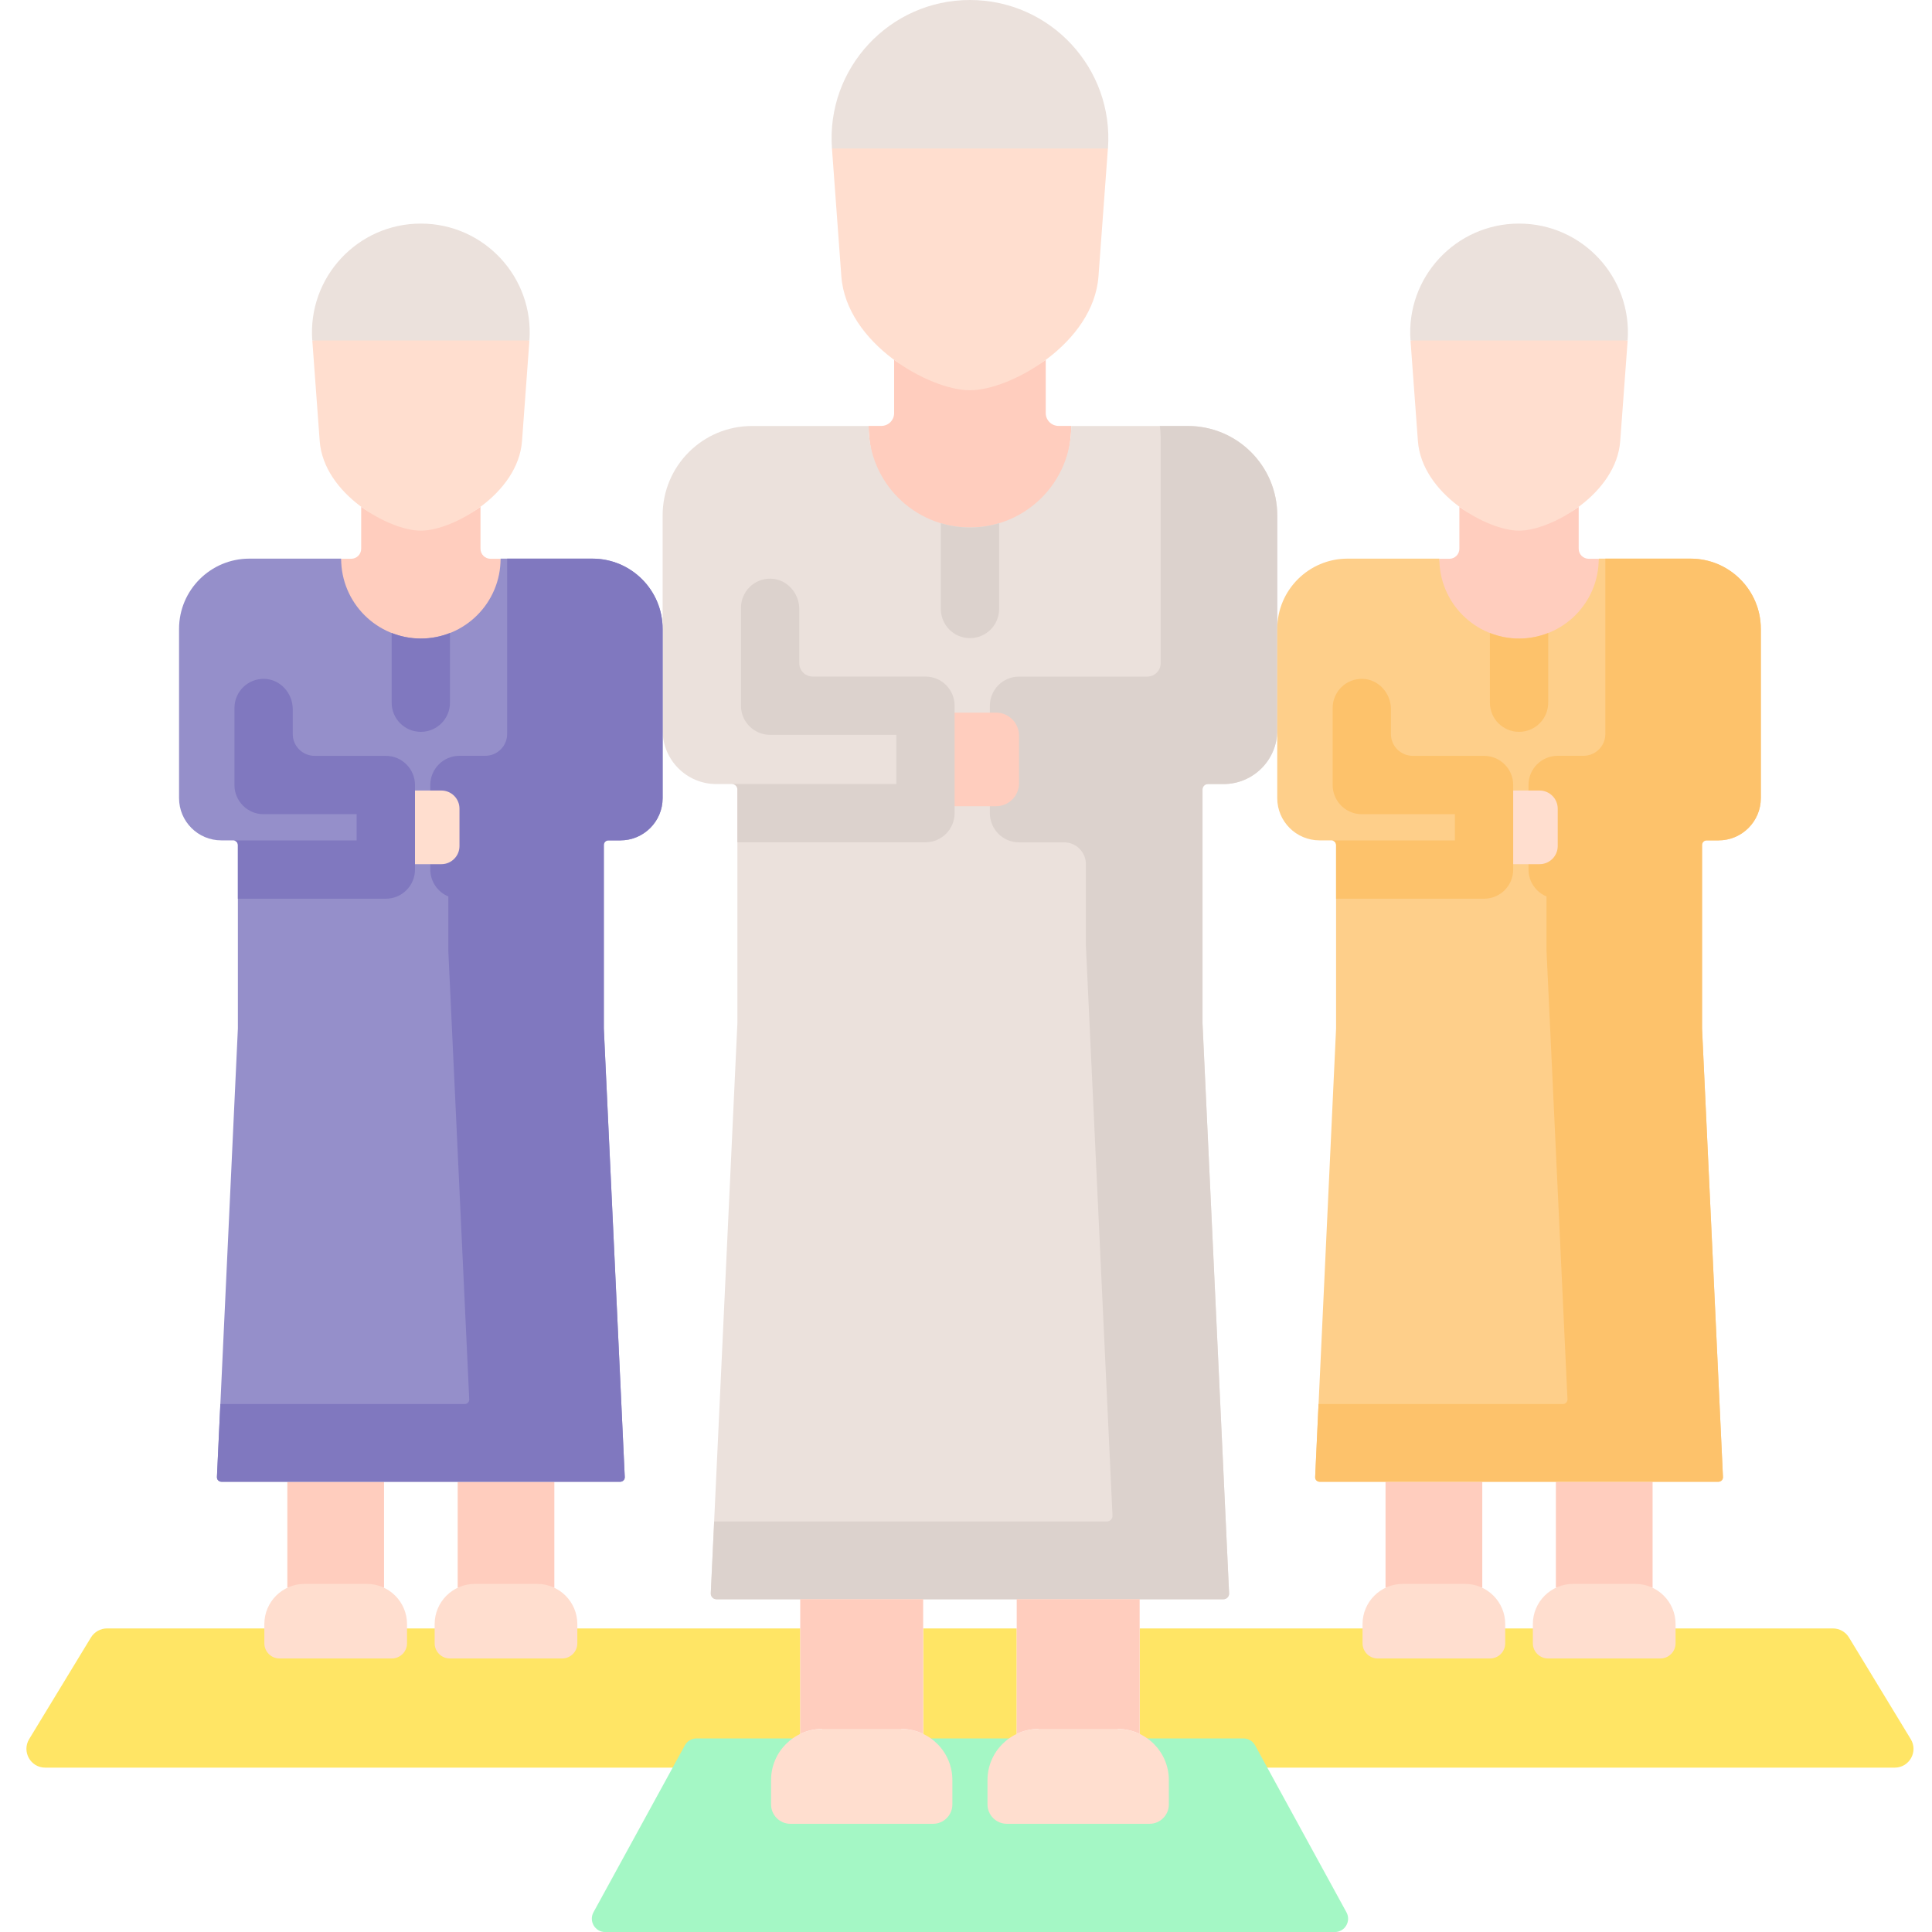 <svg xmlns:xlink="http://www.w3.org/1999/xlink" xmlns="http://www.w3.org/2000/svg" width="40" height="40" viewBox="0 0 40 40" fill="none">
<g clipPath="url(#clip0_1547_13859)">
<path d="M9.948 11.361V10.492C9.524 10.806 9.036 10.833 8.713 10.833C8.39 10.833 7.902 10.806 7.478 10.492V11.361C7.478 11.476 7.385 11.569 7.269 11.569H7.063C6.923 12.467 7.801 13.383 8.713 13.383C9.625 13.383 10.499 12.495 10.363 11.569H10.156C10.041 11.569 9.948 11.476 9.948 11.361Z" fill="#FFCDBE"/>
<path d="M6.619 9.13C6.7 10.227 8.052 10.987 8.714 10.987C9.375 10.987 10.727 10.227 10.808 9.13L10.961 7.049L8.713 6.672L6.466 7.049L6.619 9.13Z" fill="#FFDECF"/>
<path d="M6.465 7.049C6.369 5.742 7.403 4.629 8.713 4.629C10.023 4.629 11.057 5.742 10.961 7.049H6.465Z" fill="#EBE1DC"/>
<path d="M32.685 11.361V10.492C32.261 10.806 31.773 10.833 31.45 10.833C31.127 10.833 30.639 10.806 30.215 10.492V11.361C30.215 11.476 30.122 11.569 30.007 11.569H29.8C29.66 12.467 30.538 13.383 31.45 13.383C32.363 13.383 33.237 12.495 33.1 11.569H32.893C32.778 11.569 32.685 11.476 32.685 11.361Z" fill="#FFCDBE"/>
<path d="M29.356 9.13C29.437 10.227 30.789 10.987 31.451 10.987C32.112 10.987 33.465 10.227 33.545 9.13L33.699 7.049L31.45 6.672L29.203 7.049L29.356 9.13Z" fill="#FFDECF"/>
<path d="M23.595 36.504V33.715H37.949C38.084 33.715 38.21 33.786 38.281 33.902L39.56 36.007C39.718 36.266 39.531 36.597 39.228 36.597H23.755C23.705 36.561 23.651 36.53 23.595 36.504V36.504ZM16.569 36.504V33.715H2.215C2.08 33.715 1.954 33.786 1.883 33.902L0.604 36.006C0.447 36.266 0.633 36.597 0.936 36.597H16.409C16.459 36.561 16.513 36.53 16.569 36.504V36.504ZM19.273 36.597H20.891C20.941 36.562 20.994 36.53 21.05 36.504V33.715H19.114V36.504C19.169 36.53 19.223 36.561 19.273 36.597V36.597Z" fill="#FFE565"/>
<path d="M21.651 8.553V7.449C21.112 7.848 20.492 7.627 20.082 7.627C19.671 7.627 19.051 7.848 18.512 7.449V8.553C18.512 8.699 18.394 8.818 18.247 8.818H17.984C17.983 9.978 18.922 11.723 20.082 11.723C21.241 11.723 22.181 9.978 22.179 8.818H21.916C21.77 8.818 21.651 8.699 21.651 8.553Z" fill="#FFCDBE"/>
<path d="M17.419 5.719C17.522 7.113 19.241 8.08 20.081 8.08C20.922 8.08 22.641 7.113 22.743 5.719L22.938 3.074L20.129 2.27L17.225 3.074L17.419 5.719Z" fill="#FFDECF"/>
<path d="M24.595 8.82H22.179C22.181 9.98 21.241 10.921 20.081 10.921C18.922 10.921 17.982 9.98 17.984 8.82H15.568C14.547 8.82 13.719 9.648 13.719 10.67V15.121C13.719 15.735 14.217 16.233 14.831 16.233H15.155C15.216 16.233 15.267 16.283 15.267 16.345V21.184L14.716 32.987C14.712 33.054 14.766 33.111 14.833 33.111H25.329C25.397 33.111 25.45 33.054 25.447 32.987L24.896 21.184V16.345C24.896 16.283 24.947 16.233 25.008 16.233H25.332C25.946 16.233 26.444 15.735 26.444 15.121V10.67C26.444 9.648 25.616 8.82 24.595 8.82V8.82Z" fill="#EBE1DC"/>
<path d="M24.595 8.82H24.014C24.024 8.899 24.03 8.979 24.03 9.06V13.732C24.03 13.884 23.906 14.008 23.753 14.008H21.098C20.765 14.008 20.494 14.279 20.494 14.612V16.836C20.494 17.17 20.765 17.44 21.098 17.44H22.031C22.28 17.44 22.482 17.642 22.482 17.891V19.574L23.033 31.377C23.036 31.445 22.983 31.501 22.915 31.501H14.786L14.716 32.987C14.713 33.054 14.766 33.111 14.834 33.111H25.33C25.397 33.111 25.451 33.054 25.447 32.987L24.897 21.184V16.345C24.897 16.283 24.947 16.233 25.009 16.233H25.332C25.946 16.233 26.444 15.735 26.444 15.121V10.67C26.444 9.648 25.616 8.82 24.595 8.82V8.82Z" fill="#DCD2CD"/>
<path d="M25.743 35.992H14.421C14.32 35.992 14.227 36.047 14.179 36.136L12.287 39.592C12.187 39.776 12.32 40.001 12.529 40.001H27.635C27.845 40.001 27.977 39.776 27.877 39.592L25.986 36.136C25.937 36.047 25.844 35.992 25.743 35.992Z" fill="#A4F7C5"/>
<path d="M19.317 37.76H16.365C16.143 37.76 15.964 37.58 15.964 37.359V36.855C15.964 36.271 16.438 35.797 17.022 35.797L17.841 34.992L18.661 35.797C19.245 35.797 19.718 36.271 19.718 36.855V37.359C19.718 37.58 19.539 37.76 19.317 37.76Z" fill="#FFDECF"/>
<path d="M23.799 37.76H20.847C20.625 37.76 20.445 37.58 20.445 37.359V36.855C20.445 36.271 20.919 35.797 21.503 35.797L22.323 34.992L23.142 35.797C23.727 35.797 24.2 36.271 24.2 36.855V37.359C24.2 37.58 24.02 37.76 23.799 37.76V37.76Z" fill="#FFDECF"/>
<path d="M20.082 13.212C20.416 13.212 20.686 12.941 20.686 12.608V10.832C20.495 10.889 20.292 10.921 20.082 10.921C19.872 10.921 19.67 10.889 19.479 10.832V12.608C19.479 12.941 19.749 13.212 20.082 13.212Z" fill="#DCD2CD"/>
<path d="M20.621 16.692H19.16V14.754H20.621C20.885 14.754 21.098 14.967 21.098 15.231V16.215C21.098 16.479 20.885 16.692 20.621 16.692Z" fill="#FFCDBE"/>
<path d="M17.021 35.795H18.66C18.822 35.795 18.976 35.833 19.113 35.898V33.109H16.568V35.898C16.706 35.833 16.859 35.795 17.021 35.795Z" fill="#FFCDBE"/>
<path d="M21.503 35.795H23.142C23.304 35.795 23.457 35.833 23.595 35.898V33.109H21.05V35.898C21.187 35.833 21.341 35.795 21.503 35.795V35.795Z" fill="#FFCDBE"/>
<path d="M17.225 3.075C17.102 1.414 18.417 0 20.081 0C21.747 0 23.061 1.414 22.939 3.075H17.225Z" fill="#EBE1DC"/>
<path d="M15.341 12.584V14.611C15.341 14.944 15.611 15.214 15.944 15.214H18.557V16.231H15.155C15.217 16.231 15.267 16.282 15.267 16.343V17.439H19.16C19.494 17.439 19.764 17.168 19.764 16.835V14.611C19.764 14.277 19.494 14.007 19.16 14.007H16.825C16.672 14.007 16.548 13.883 16.548 13.73V12.609C16.548 12.279 16.293 11.991 15.963 11.981C15.621 11.97 15.341 12.244 15.341 12.584Z" fill="#DCD2CD"/>
<path d="M6.306 32.954H7.595C7.723 32.954 7.843 32.823 7.951 32.874V30.68H5.949V32.874C6.057 32.823 6.178 32.954 6.306 32.954Z" fill="#FFCDBE"/>
<path d="M9.832 32.954H11.121C11.249 32.954 11.37 32.823 11.477 32.874V30.68H9.476V32.874C9.584 32.823 9.704 32.954 9.832 32.954Z" fill="#FFCDBE"/>
<path d="M12.264 11.566H10.364C10.365 12.479 9.626 13.22 8.713 13.22C7.801 13.22 7.062 12.479 7.063 11.566H5.162C4.359 11.566 3.707 12.218 3.707 13.021V16.524C3.707 17.007 4.099 17.399 4.582 17.399H4.829C4.882 17.399 4.925 17.442 4.925 17.495V21.294L4.492 30.581C4.489 30.634 4.531 30.678 4.584 30.678H12.842C12.896 30.678 12.938 30.634 12.935 30.581L12.502 21.294V17.495C12.502 17.442 12.545 17.399 12.598 17.399H12.844C13.328 17.399 13.719 17.007 13.719 16.524V13.021C13.719 12.218 13.068 11.566 12.264 11.566Z" fill="#958FCA"/>
<path d="M8.713 15.152C9.046 15.152 9.316 14.882 9.316 14.549V13.105C9.129 13.179 8.926 13.221 8.713 13.221C8.5 13.221 8.296 13.179 8.109 13.105V14.549C8.109 14.882 8.379 15.152 8.713 15.152Z" fill="#8078BF"/>
<path d="M12.264 11.566H10.5V15.196C10.5 15.446 10.297 15.648 10.047 15.648H9.513C9.179 15.648 8.909 15.919 8.909 16.252V18.002C8.909 18.254 9.063 18.47 9.282 18.56V19.684L9.715 28.971C9.718 29.024 9.676 29.069 9.623 29.069H4.562L4.491 30.581C4.489 30.634 4.531 30.678 4.584 30.678H12.842C12.895 30.678 12.937 30.634 12.935 30.581L12.501 21.294V17.495C12.501 17.442 12.544 17.399 12.597 17.399H12.844C13.327 17.399 13.719 17.007 13.719 16.524V13.021C13.719 12.218 13.068 11.566 12.264 11.566V11.566Z" fill="#8078BF"/>
<path d="M8.111 34.337H5.788C5.614 34.337 5.473 34.196 5.473 34.022V33.625C5.473 33.166 5.845 32.793 6.305 32.793H7.595C8.054 32.793 8.427 33.166 8.427 33.625V34.022C8.427 34.196 8.285 34.337 8.111 34.337V34.337Z" fill="#FFDECF"/>
<path d="M9.138 17.892H7.988V16.367H9.138C9.345 16.367 9.513 16.535 9.513 16.742V17.517C9.513 17.724 9.345 17.892 9.138 17.892Z" fill="#FFDECF"/>
<path d="M11.638 34.337H9.315C9.141 34.337 8.999 34.196 8.999 34.022V33.625C8.999 33.166 9.372 32.793 9.832 32.793H11.121C11.581 32.793 11.953 33.166 11.953 33.625V34.022C11.953 34.196 11.812 34.337 11.638 34.337V34.337Z" fill="#FFDECF"/>
<path d="M4.854 14.659V16.253C4.854 16.586 5.124 16.857 5.458 16.857H7.384V17.4H4.786H4.829C4.882 17.4 4.925 17.443 4.925 17.495V18.607H7.988C8.321 18.607 8.592 18.337 8.592 18.003V16.253C8.592 15.92 8.321 15.649 7.988 15.649H6.514C6.264 15.649 6.061 15.447 6.061 15.197V14.684C6.061 14.353 5.806 14.065 5.476 14.055C5.134 14.045 4.854 14.319 4.854 14.659Z" fill="#8078BF"/>
<path d="M29.043 32.954H30.332C30.46 32.954 30.581 32.823 30.689 32.874V30.68H28.686V32.874C28.795 32.823 28.915 32.954 29.043 32.954V32.954Z" fill="#FFCDBE"/>
<path d="M32.569 32.954H33.859C33.986 32.954 34.107 32.823 34.215 32.874V30.68H32.213V32.874C32.321 32.823 32.441 32.954 32.569 32.954Z" fill="#FFCDBE"/>
<path d="M35.002 11.566H33.1C33.102 12.479 32.363 13.22 31.45 13.22C30.538 13.22 29.799 12.479 29.8 11.566H27.899C27.096 11.566 26.444 12.218 26.444 13.021V16.524C26.444 17.007 26.836 17.399 27.32 17.399H27.566C27.619 17.399 27.662 17.442 27.662 17.495V21.294L27.229 30.581C27.226 30.634 27.268 30.678 27.321 30.678H35.58C35.633 30.678 35.675 30.634 35.672 30.581L35.239 21.294V17.495C35.239 17.442 35.282 17.399 35.335 17.399H35.581C36.065 17.399 36.456 17.007 36.456 16.524V13.021C36.456 12.218 35.805 11.566 35.002 11.566V11.566Z" fill="#FECF8A"/>
<path d="M31.45 15.152C31.784 15.152 32.054 14.882 32.054 14.549V13.105C31.867 13.179 31.664 13.221 31.45 13.221C31.237 13.221 31.034 13.179 30.847 13.105V14.549C30.847 14.882 31.117 15.152 31.45 15.152Z" fill="#FDC26B"/>
<path d="M35.001 11.566H33.237V15.196C33.237 15.446 33.034 15.648 32.784 15.648H32.25C31.916 15.648 31.646 15.919 31.646 16.252V18.002C31.646 18.254 31.8 18.47 32.019 18.56V19.684L32.453 28.971C32.455 29.024 32.413 29.069 32.36 29.069H27.299L27.229 30.581C27.226 30.634 27.268 30.678 27.321 30.678H35.58C35.632 30.678 35.674 30.634 35.672 30.581L35.239 21.294V17.495C35.239 17.442 35.282 17.399 35.335 17.399H35.581C36.064 17.399 36.456 17.007 36.456 16.524V13.021C36.456 12.218 35.805 11.566 35.001 11.566V11.566Z" fill="#FDC26B"/>
<path d="M30.849 34.337H28.526C28.351 34.337 28.21 34.196 28.21 34.022V33.625C28.21 33.166 28.583 32.793 29.043 32.793H30.332C30.792 32.793 31.164 33.166 31.164 33.625V34.022C31.164 34.196 31.023 34.337 30.849 34.337V34.337Z" fill="#FFDECF"/>
<path d="M31.875 17.892H30.726V16.367H31.875C32.082 16.367 32.251 16.535 32.251 16.742V17.517C32.251 17.724 32.082 17.892 31.875 17.892Z" fill="#FFDECF"/>
<path d="M34.375 34.337H32.052C31.878 34.337 31.736 34.196 31.736 34.022V33.625C31.736 33.166 32.109 32.793 32.569 32.793H33.858C34.318 32.793 34.691 33.166 34.691 33.625V34.022C34.691 34.196 34.549 34.337 34.375 34.337V34.337Z" fill="#FFDECF"/>
<path d="M29.203 7.049C29.106 5.742 30.14 4.629 31.45 4.629C32.761 4.629 33.794 5.742 33.698 7.049H29.203Z" fill="#EBE1DC"/>
<path d="M27.591 14.659V16.253C27.591 16.586 27.861 16.857 28.195 16.857H30.122V17.4H27.523H27.566C27.619 17.4 27.662 17.443 27.662 17.495V18.607H30.725C31.059 18.607 31.329 18.337 31.329 18.003V16.253C31.329 15.92 31.059 15.649 30.725 15.649H29.251C29.001 15.649 28.798 15.447 28.798 15.197V14.684C28.798 14.353 28.543 14.065 28.213 14.055C27.871 14.045 27.591 14.319 27.591 14.659Z" fill="#FDC26B"/>
</g>
<defs>
<clipPath id="clip0_1547_13859">
<rect width="40" height="40" fill="white"/>
</clipPath>
</defs>
</svg>